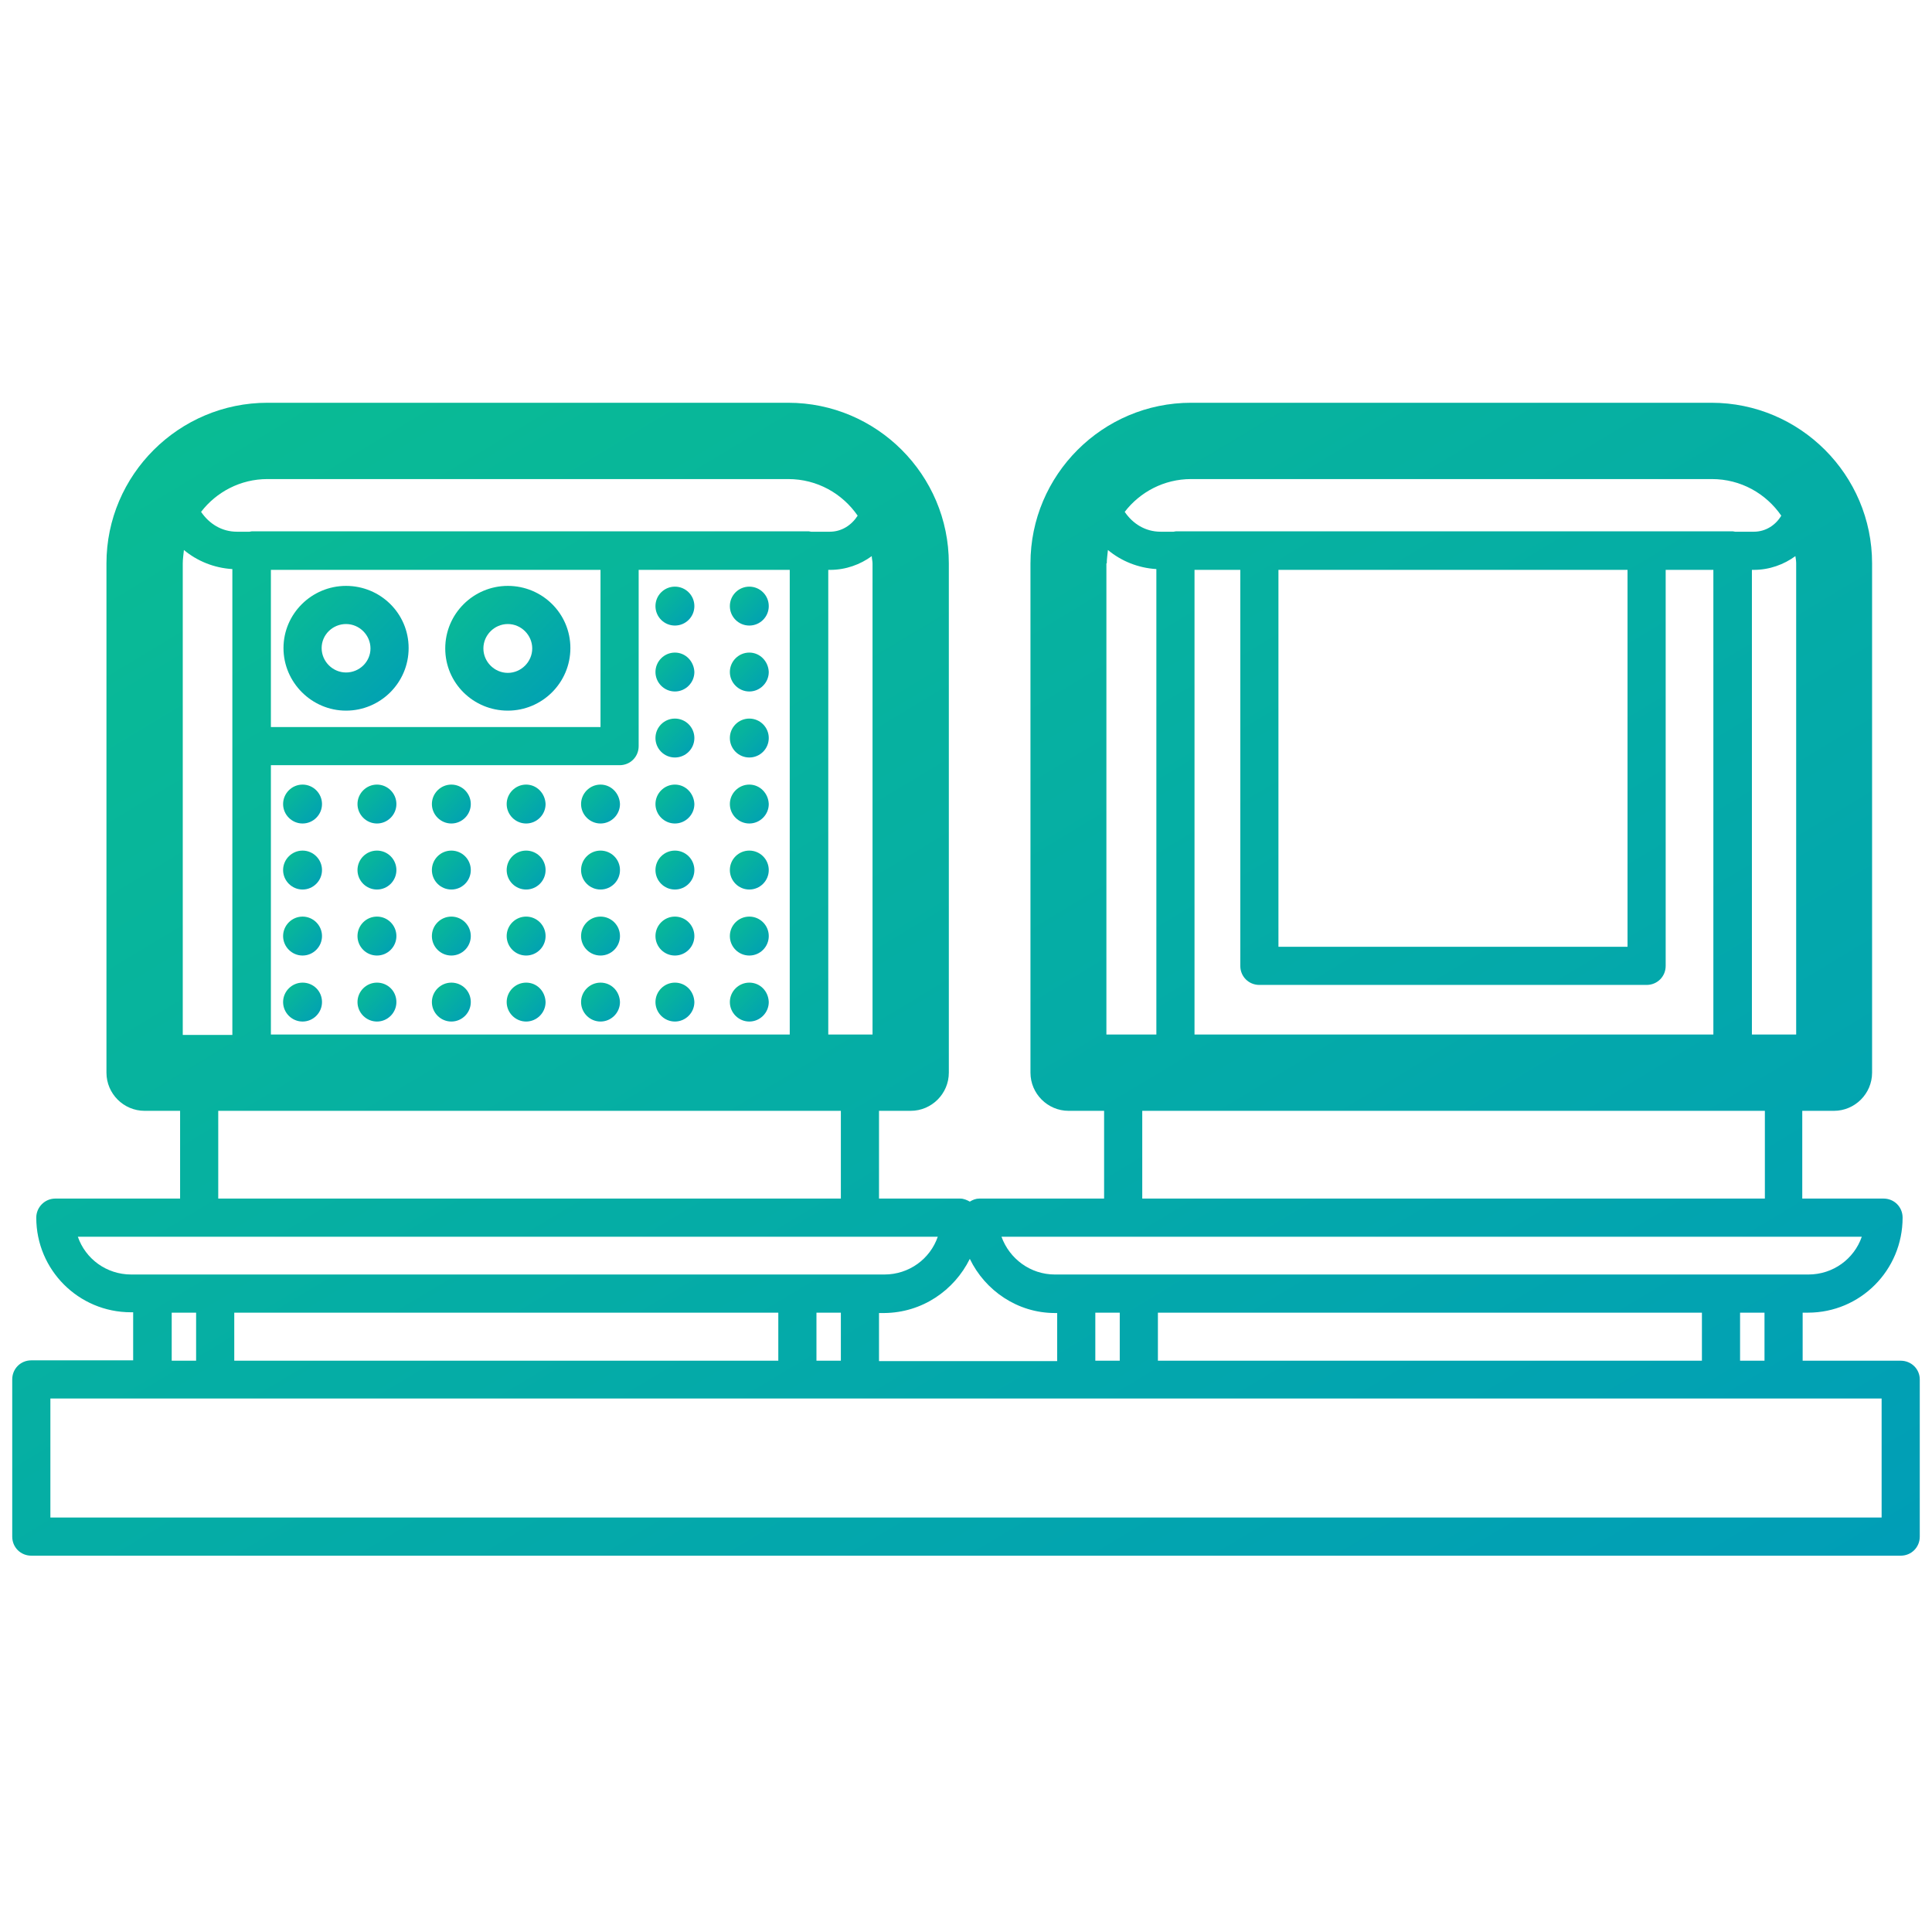 <svg width="79" height="79" viewBox="0 0 79 79" fill="none" xmlns="http://www.w3.org/2000/svg">
<g clip-path="url(#clip0_677_2680)">
<path d="M12.372 40.18C11.935 40.18 11.576 40.538 11.576 40.975C11.576 41.412 11.935 41.771 12.372 41.771C12.809 41.771 13.167 41.412 13.167 40.975C13.167 40.523 12.809 40.18 12.372 40.18Z" fill="url(#paint0_linear_677_2680)"/>
<path d="M15.414 40.18C14.977 40.18 14.618 40.538 14.618 40.975C14.618 41.412 14.977 41.771 15.414 41.771C15.851 41.771 16.209 41.412 16.209 40.975C16.209 40.523 15.851 40.18 15.414 40.18Z" fill="url(#paint1_linear_677_2680)"/>
<path d="M18.456 40.18C18.019 40.18 17.66 40.538 17.66 40.975C17.66 41.412 18.019 41.771 18.456 41.771C18.893 41.771 19.251 41.412 19.251 40.975C19.251 40.523 18.893 40.18 18.456 40.18Z" fill="url(#paint2_linear_677_2680)"/>
<path d="M21.513 40.18C21.077 40.18 20.718 40.538 20.718 40.975C20.718 41.412 21.077 41.771 21.513 41.771C21.95 41.771 22.309 41.412 22.309 40.975C22.293 40.523 21.95 40.18 21.513 40.18Z" fill="url(#paint3_linear_677_2680)"/>
<path d="M24.555 40.18C24.119 40.18 23.76 40.538 23.76 40.975C23.76 41.412 24.119 41.771 24.555 41.771C24.992 41.771 25.351 41.412 25.351 40.975C25.335 40.523 24.992 40.18 24.555 40.18Z" fill="url(#paint4_linear_677_2680)"/>
<path d="M27.597 40.18C27.161 40.18 26.802 40.538 26.802 40.975C26.802 41.412 27.161 41.771 27.597 41.771C28.034 41.771 28.393 41.412 28.393 40.975C28.377 40.523 28.034 40.18 27.597 40.18Z" fill="url(#paint5_linear_677_2680)"/>
<path d="M30.639 40.18C30.203 40.18 29.844 40.538 29.844 40.975C29.844 41.412 30.203 41.771 30.639 41.771C31.076 41.771 31.435 41.412 31.435 40.975C31.419 40.523 31.076 40.18 30.639 40.18Z" fill="url(#paint6_linear_677_2680)"/>
<path d="M12.372 37.48C11.935 37.48 11.576 37.839 11.576 38.276C11.576 38.713 11.935 39.072 12.372 39.072C12.809 39.072 13.167 38.713 13.167 38.276C13.167 37.839 12.809 37.48 12.372 37.48Z" fill="url(#paint7_linear_677_2680)"/>
<path d="M15.414 39.072C15.853 39.072 16.209 38.715 16.209 38.276C16.209 37.837 15.853 37.48 15.414 37.48C14.974 37.48 14.618 37.837 14.618 38.276C14.618 38.715 14.974 39.072 15.414 39.072Z" fill="url(#paint8_linear_677_2680)"/>
<path d="M18.456 39.072C18.895 39.072 19.251 38.715 19.251 38.276C19.251 37.837 18.895 37.48 18.456 37.48C18.016 37.48 17.66 37.837 17.66 38.276C17.66 38.715 18.016 39.072 18.456 39.072Z" fill="url(#paint9_linear_677_2680)"/>
<path d="M21.513 39.072C21.953 39.072 22.309 38.715 22.309 38.276C22.309 37.837 21.953 37.48 21.513 37.48C21.074 37.48 20.718 37.837 20.718 38.276C20.718 38.715 21.074 39.072 21.513 39.072Z" fill="url(#paint10_linear_677_2680)"/>
<path d="M24.555 39.072C24.995 39.072 25.351 38.715 25.351 38.276C25.351 37.837 24.995 37.48 24.555 37.48C24.116 37.48 23.76 37.837 23.76 38.276C23.76 38.715 24.116 39.072 24.555 39.072Z" fill="url(#paint11_linear_677_2680)"/>
<path d="M27.597 39.072C28.037 39.072 28.393 38.715 28.393 38.276C28.393 37.837 28.037 37.48 27.597 37.48C27.158 37.48 26.802 37.837 26.802 38.276C26.802 38.715 27.158 39.072 27.597 39.072Z" fill="url(#paint12_linear_677_2680)"/>
<path d="M30.639 39.072C31.079 39.072 31.435 38.715 31.435 38.276C31.435 37.837 31.079 37.48 30.639 37.48C30.2 37.48 29.844 37.837 29.844 38.276C29.844 38.715 30.2 39.072 30.639 39.072Z" fill="url(#paint13_linear_677_2680)"/>
<path d="M12.372 34.781C11.935 34.781 11.576 35.14 11.576 35.577C11.576 36.014 11.935 36.373 12.372 36.373C12.809 36.373 13.167 36.014 13.167 35.577C13.167 35.14 12.809 34.781 12.372 34.781Z" fill="url(#paint14_linear_677_2680)"/>
<path d="M15.414 36.373C15.853 36.373 16.209 36.016 16.209 35.577C16.209 35.137 15.853 34.781 15.414 34.781C14.974 34.781 14.618 35.137 14.618 35.577C14.618 36.016 14.974 36.373 15.414 36.373Z" fill="url(#paint15_linear_677_2680)"/>
<path d="M18.456 36.373C18.895 36.373 19.251 36.016 19.251 35.577C19.251 35.137 18.895 34.781 18.456 34.781C18.016 34.781 17.66 35.137 17.66 35.577C17.66 36.016 18.016 36.373 18.456 36.373Z" fill="url(#paint16_linear_677_2680)"/>
<path d="M21.513 36.373C21.953 36.373 22.309 36.016 22.309 35.577C22.309 35.137 21.953 34.781 21.513 34.781C21.074 34.781 20.718 35.137 20.718 35.577C20.718 36.016 21.074 36.373 21.513 36.373Z" fill="url(#paint17_linear_677_2680)"/>
<path d="M24.555 36.373C24.995 36.373 25.351 36.016 25.351 35.577C25.351 35.137 24.995 34.781 24.555 34.781C24.116 34.781 23.76 35.137 23.76 35.577C23.76 36.016 24.116 36.373 24.555 36.373Z" fill="url(#paint18_linear_677_2680)"/>
<path d="M27.597 36.373C28.037 36.373 28.393 36.016 28.393 35.577C28.393 35.137 28.037 34.781 27.597 34.781C27.158 34.781 26.802 35.137 26.802 35.577C26.802 36.016 27.158 36.373 27.597 36.373Z" fill="url(#paint19_linear_677_2680)"/>
<path d="M30.639 36.373C31.079 36.373 31.435 36.016 31.435 35.577C31.435 35.137 31.079 34.781 30.639 34.781C30.2 34.781 29.844 35.137 29.844 35.577C29.844 36.016 30.2 36.373 30.639 36.373Z" fill="url(#paint20_linear_677_2680)"/>
<path d="M12.372 32.082C11.935 32.082 11.576 32.441 11.576 32.878C11.576 33.314 11.935 33.673 12.372 33.673C12.809 33.673 13.167 33.314 13.167 32.878C13.167 32.441 12.809 32.082 12.372 32.082Z" fill="url(#paint21_linear_677_2680)"/>
<path d="M15.414 32.082C14.977 32.082 14.618 32.441 14.618 32.878C14.618 33.314 14.977 33.673 15.414 33.673C15.851 33.673 16.209 33.314 16.209 32.878C16.209 32.441 15.851 32.082 15.414 32.082Z" fill="url(#paint22_linear_677_2680)"/>
<path d="M18.456 32.082C18.019 32.082 17.66 32.441 17.66 32.878C17.66 33.314 18.019 33.673 18.456 33.673C18.893 33.673 19.251 33.314 19.251 32.878C19.251 32.441 18.893 32.082 18.456 32.082Z" fill="url(#paint23_linear_677_2680)"/>
<path d="M21.513 32.082C21.077 32.082 20.718 32.441 20.718 32.878C20.718 33.314 21.077 33.673 21.513 33.673C21.95 33.673 22.309 33.314 22.309 32.878C22.293 32.441 21.95 32.082 21.513 32.082Z" fill="url(#paint24_linear_677_2680)"/>
<path d="M24.555 32.082C24.119 32.082 23.76 32.441 23.76 32.878C23.76 33.314 24.119 33.673 24.555 33.673C24.992 33.673 25.351 33.314 25.351 32.878C25.335 32.441 24.992 32.082 24.555 32.082Z" fill="url(#paint25_linear_677_2680)"/>
<path d="M27.597 32.082C27.161 32.082 26.802 32.441 26.802 32.878C26.802 33.314 27.161 33.673 27.597 33.673C28.034 33.673 28.393 33.314 28.393 32.878C28.377 32.441 28.034 32.082 27.597 32.082Z" fill="url(#paint26_linear_677_2680)"/>
<path d="M30.639 32.082C30.203 32.082 29.844 32.441 29.844 32.878C29.844 33.314 30.203 33.673 30.639 33.673C31.076 33.673 31.435 33.314 31.435 32.878C31.419 32.441 31.076 32.082 30.639 32.082Z" fill="url(#paint27_linear_677_2680)"/>
<path d="M27.597 30.974C28.037 30.974 28.393 30.618 28.393 30.178C28.393 29.739 28.037 29.383 27.597 29.383C27.158 29.383 26.802 29.739 26.802 30.178C26.802 30.618 27.158 30.974 27.597 30.974Z" fill="url(#paint28_linear_677_2680)"/>
<path d="M30.639 30.974C31.079 30.974 31.435 30.618 31.435 30.178C31.435 29.739 31.079 29.383 30.639 29.383C30.2 29.383 29.844 29.739 29.844 30.178C29.844 30.618 30.2 30.974 30.639 30.974Z" fill="url(#paint29_linear_677_2680)"/>
<path d="M27.597 26.684C27.161 26.684 26.802 27.042 26.802 27.479C26.802 27.916 27.161 28.275 27.597 28.275C28.034 28.275 28.393 27.916 28.393 27.479C28.377 27.042 28.034 26.684 27.597 26.684Z" fill="url(#paint30_linear_677_2680)"/>
<path d="M30.639 26.684C30.203 26.684 29.844 27.042 29.844 27.479C29.844 27.916 30.203 28.275 30.639 28.275C31.076 28.275 31.435 27.916 31.435 27.479C31.419 27.042 31.076 26.684 30.639 26.684Z" fill="url(#paint31_linear_677_2680)"/>
<path d="M27.597 25.579C28.037 25.579 28.393 25.223 28.393 24.784C28.393 24.344 28.037 23.988 27.597 23.988C27.158 23.988 26.802 24.344 26.802 24.784C26.802 25.223 27.158 25.579 27.597 25.579Z" fill="url(#paint32_linear_677_2680)"/>
<path d="M30.639 25.579C31.079 25.579 31.435 25.223 31.435 24.784C31.435 24.344 31.079 23.988 30.639 23.988C30.2 23.988 29.844 24.344 29.844 24.784C29.844 25.223 30.2 25.579 30.639 25.579Z" fill="url(#paint33_linear_677_2680)"/>
<path d="M14.15 29.058C15.554 29.058 16.709 27.919 16.709 26.5C16.709 25.08 15.554 23.957 14.15 23.957C12.746 23.957 11.592 25.096 11.592 26.5C11.592 27.904 12.746 29.058 14.15 29.058ZM14.15 25.517C14.696 25.517 15.149 25.969 15.149 26.515C15.149 27.061 14.696 27.498 14.15 27.498C13.604 27.498 13.152 27.046 13.152 26.5C13.152 25.954 13.604 25.517 14.15 25.517Z" fill="url(#paint34_linear_677_2680)"/>
<path d="M20.765 29.058C22.169 29.058 23.323 27.919 23.323 26.5C23.323 25.08 22.169 23.957 20.765 23.957C19.36 23.957 18.206 25.096 18.206 26.515C18.206 27.935 19.36 29.058 20.765 29.058ZM20.765 25.517C21.311 25.517 21.763 25.969 21.763 26.515C21.763 27.061 21.311 27.514 20.765 27.514C20.218 27.514 19.766 27.061 19.766 26.515C19.766 25.969 20.218 25.517 20.765 25.517Z" fill="url(#paint35_linear_677_2680)"/>
<path d="M77.72 55.64H73.711V53.675H73.929C76.066 53.675 77.798 51.943 77.798 49.79C77.798 49.354 77.455 49.01 77.018 49.01H73.695V45.422H74.99C75.848 45.422 76.55 44.72 76.55 43.862V23.036C76.55 19.417 73.602 16.469 69.982 16.469H48.704C45.085 16.469 42.136 19.417 42.136 23.036V43.862C42.136 44.72 42.838 45.422 43.696 45.422H45.147V49.01H40.046C39.906 49.01 39.781 49.057 39.656 49.135C39.547 49.073 39.406 49.01 39.266 49.01H35.943V45.422H37.238C38.096 45.422 38.798 44.72 38.798 43.862V23.036C38.798 19.417 35.85 16.469 32.23 16.469H10.936C7.317 16.469 4.353 19.417 4.353 23.036V43.862C4.353 44.72 5.055 45.422 5.913 45.422H7.364V49.01H2.263C1.826 49.01 1.483 49.369 1.483 49.79C1.483 51.928 3.214 53.659 5.352 53.659H5.445V55.625H1.28C0.843 55.625 0.5 55.968 0.5 56.405V62.832C0.5 63.269 0.843 63.612 1.28 63.612H77.72C78.157 63.612 78.5 63.269 78.5 62.832V56.405C78.5 55.983 78.157 55.64 77.72 55.64ZM72.151 55.64H71.152V53.675H72.151V55.64ZM47.347 55.64V53.675H69.592V55.64H47.347ZM44.788 53.675H45.787V55.64H44.788V53.675ZM45.256 23.036C45.256 22.849 45.288 22.677 45.303 22.49C45.849 22.943 46.536 23.224 47.284 23.27V42.302H45.241V23.036H45.256ZM48.844 23.302H50.716V39.494C50.716 39.931 51.06 40.274 51.496 40.274H67.33C67.767 40.274 68.11 39.931 68.11 39.494V23.302H70.06V42.302H48.844V23.302ZM52.276 23.302H66.55V38.714H52.276V23.302ZM73.446 23.036V42.302H71.636V23.302H71.714C72.354 23.302 72.946 23.083 73.414 22.74C73.43 22.834 73.446 22.943 73.446 23.036ZM48.704 19.589H69.998C71.184 19.589 72.213 20.182 72.837 21.086C72.603 21.476 72.198 21.742 71.714 21.742H70.95C70.918 21.742 70.887 21.726 70.856 21.726H48.08C48.049 21.726 48.018 21.742 47.986 21.742H47.456C46.832 21.742 46.317 21.414 45.99 20.93C46.614 20.119 47.596 19.589 48.704 19.589ZM46.707 45.422H72.166V49.01H46.707V45.422ZM45.927 50.57H72.946H76.129C75.817 51.475 74.959 52.115 73.945 52.115H72.946H70.388H46.567H44.008H43.135C42.136 52.115 41.278 51.475 40.951 50.57H45.927ZM39.656 51.475C40.28 52.77 41.606 53.69 43.135 53.69H43.228V55.656H35.943V53.69H36.162C37.706 53.675 39.016 52.77 39.656 51.475ZM9.579 55.64V53.675H31.825V55.64H9.579ZM33.385 53.675H34.383V55.64H33.385V53.675ZM7.473 23.036C7.473 22.849 7.504 22.677 7.52 22.49C8.066 22.943 8.752 23.224 9.501 23.27V30.509V42.318H7.473V23.036ZM24.555 23.302V29.729H11.077V23.302H24.555ZM11.077 31.289H25.335C25.772 31.289 26.115 30.946 26.115 30.509V23.302H32.293V42.302H11.077V31.289ZM35.678 23.036V42.302H33.868V23.302H33.946C34.586 23.302 35.179 23.083 35.647 22.74C35.647 22.834 35.678 22.943 35.678 23.036ZM10.936 19.589H32.23C33.416 19.589 34.446 20.182 35.07 21.086C34.82 21.476 34.414 21.742 33.931 21.742H33.166C33.135 21.742 33.104 21.726 33.073 21.726H25.335H10.297C10.266 21.726 10.234 21.742 10.203 21.742H9.688C9.064 21.742 8.55 21.414 8.222 20.93C8.846 20.119 9.829 19.589 10.936 19.589ZM8.924 45.422H34.383V49.01H8.924V45.422ZM3.183 50.57H8.144H35.163H38.346C38.034 51.475 37.176 52.115 36.162 52.115H35.163H32.605H8.799H6.241H5.367C4.353 52.115 3.495 51.475 3.183 50.57ZM7.021 53.675H8.019V55.64H7.021V53.675ZM76.94 62.052H2.06V57.185H6.241H8.799H32.605H35.163H44.008H46.567H70.372H72.931H76.94V62.052Z" fill="url(#paint36_linear_677_2680)"/>
</g>
<defs>
<linearGradient id="paint0_linear_677_2680" x1="11.576" y1="40.18" x2="13.199" y2="41.811" gradientUnits="userSpaceOnUse">
<stop stop-color="#0ABD92"/>
<stop offset="1" stop-color="#009DB8"/>
</linearGradient>
<linearGradient id="paint1_linear_677_2680" x1="14.618" y1="40.18" x2="16.241" y2="41.811" gradientUnits="userSpaceOnUse">
<stop stop-color="#0ABD92"/>
<stop offset="1" stop-color="#009DB8"/>
</linearGradient>
<linearGradient id="paint2_linear_677_2680" x1="17.66" y1="40.18" x2="19.283" y2="41.811" gradientUnits="userSpaceOnUse">
<stop stop-color="#0ABD92"/>
<stop offset="1" stop-color="#009DB8"/>
</linearGradient>
<linearGradient id="paint3_linear_677_2680" x1="20.718" y1="40.18" x2="22.341" y2="41.811" gradientUnits="userSpaceOnUse">
<stop stop-color="#0ABD92"/>
<stop offset="1" stop-color="#009DB8"/>
</linearGradient>
<linearGradient id="paint4_linear_677_2680" x1="23.76" y1="40.18" x2="25.383" y2="41.811" gradientUnits="userSpaceOnUse">
<stop stop-color="#0ABD92"/>
<stop offset="1" stop-color="#009DB8"/>
</linearGradient>
<linearGradient id="paint5_linear_677_2680" x1="26.802" y1="40.18" x2="28.425" y2="41.811" gradientUnits="userSpaceOnUse">
<stop stop-color="#0ABD92"/>
<stop offset="1" stop-color="#009DB8"/>
</linearGradient>
<linearGradient id="paint6_linear_677_2680" x1="29.844" y1="40.18" x2="31.467" y2="41.811" gradientUnits="userSpaceOnUse">
<stop stop-color="#0ABD92"/>
<stop offset="1" stop-color="#009DB8"/>
</linearGradient>
<linearGradient id="paint7_linear_677_2680" x1="11.576" y1="37.48" x2="13.199" y2="39.111" gradientUnits="userSpaceOnUse">
<stop stop-color="#0ABD92"/>
<stop offset="1" stop-color="#009DB8"/>
</linearGradient>
<linearGradient id="paint8_linear_677_2680" x1="14.618" y1="37.48" x2="16.241" y2="39.111" gradientUnits="userSpaceOnUse">
<stop stop-color="#0ABD92"/>
<stop offset="1" stop-color="#009DB8"/>
</linearGradient>
<linearGradient id="paint9_linear_677_2680" x1="17.66" y1="37.48" x2="19.283" y2="39.111" gradientUnits="userSpaceOnUse">
<stop stop-color="#0ABD92"/>
<stop offset="1" stop-color="#009DB8"/>
</linearGradient>
<linearGradient id="paint10_linear_677_2680" x1="20.718" y1="37.48" x2="22.341" y2="39.111" gradientUnits="userSpaceOnUse">
<stop stop-color="#0ABD92"/>
<stop offset="1" stop-color="#009DB8"/>
</linearGradient>
<linearGradient id="paint11_linear_677_2680" x1="23.76" y1="37.48" x2="25.383" y2="39.111" gradientUnits="userSpaceOnUse">
<stop stop-color="#0ABD92"/>
<stop offset="1" stop-color="#009DB8"/>
</linearGradient>
<linearGradient id="paint12_linear_677_2680" x1="26.802" y1="37.48" x2="28.425" y2="39.111" gradientUnits="userSpaceOnUse">
<stop stop-color="#0ABD92"/>
<stop offset="1" stop-color="#009DB8"/>
</linearGradient>
<linearGradient id="paint13_linear_677_2680" x1="29.844" y1="37.48" x2="31.467" y2="39.111" gradientUnits="userSpaceOnUse">
<stop stop-color="#0ABD92"/>
<stop offset="1" stop-color="#009DB8"/>
</linearGradient>
<linearGradient id="paint14_linear_677_2680" x1="11.576" y1="34.781" x2="13.199" y2="36.412" gradientUnits="userSpaceOnUse">
<stop stop-color="#0ABD92"/>
<stop offset="1" stop-color="#009DB8"/>
</linearGradient>
<linearGradient id="paint15_linear_677_2680" x1="14.618" y1="34.781" x2="16.241" y2="36.412" gradientUnits="userSpaceOnUse">
<stop stop-color="#0ABD92"/>
<stop offset="1" stop-color="#009DB8"/>
</linearGradient>
<linearGradient id="paint16_linear_677_2680" x1="17.66" y1="34.781" x2="19.283" y2="36.412" gradientUnits="userSpaceOnUse">
<stop stop-color="#0ABD92"/>
<stop offset="1" stop-color="#009DB8"/>
</linearGradient>
<linearGradient id="paint17_linear_677_2680" x1="20.718" y1="34.781" x2="22.341" y2="36.412" gradientUnits="userSpaceOnUse">
<stop stop-color="#0ABD92"/>
<stop offset="1" stop-color="#009DB8"/>
</linearGradient>
<linearGradient id="paint18_linear_677_2680" x1="23.76" y1="34.781" x2="25.383" y2="36.412" gradientUnits="userSpaceOnUse">
<stop stop-color="#0ABD92"/>
<stop offset="1" stop-color="#009DB8"/>
</linearGradient>
<linearGradient id="paint19_linear_677_2680" x1="26.802" y1="34.781" x2="28.425" y2="36.412" gradientUnits="userSpaceOnUse">
<stop stop-color="#0ABD92"/>
<stop offset="1" stop-color="#009DB8"/>
</linearGradient>
<linearGradient id="paint20_linear_677_2680" x1="29.844" y1="34.781" x2="31.467" y2="36.412" gradientUnits="userSpaceOnUse">
<stop stop-color="#0ABD92"/>
<stop offset="1" stop-color="#009DB8"/>
</linearGradient>
<linearGradient id="paint21_linear_677_2680" x1="11.576" y1="32.082" x2="13.199" y2="33.713" gradientUnits="userSpaceOnUse">
<stop stop-color="#0ABD92"/>
<stop offset="1" stop-color="#009DB8"/>
</linearGradient>
<linearGradient id="paint22_linear_677_2680" x1="14.618" y1="32.082" x2="16.241" y2="33.713" gradientUnits="userSpaceOnUse">
<stop stop-color="#0ABD92"/>
<stop offset="1" stop-color="#009DB8"/>
</linearGradient>
<linearGradient id="paint23_linear_677_2680" x1="17.66" y1="32.082" x2="19.283" y2="33.713" gradientUnits="userSpaceOnUse">
<stop stop-color="#0ABD92"/>
<stop offset="1" stop-color="#009DB8"/>
</linearGradient>
<linearGradient id="paint24_linear_677_2680" x1="20.718" y1="32.082" x2="22.341" y2="33.713" gradientUnits="userSpaceOnUse">
<stop stop-color="#0ABD92"/>
<stop offset="1" stop-color="#009DB8"/>
</linearGradient>
<linearGradient id="paint25_linear_677_2680" x1="23.76" y1="32.082" x2="25.383" y2="33.713" gradientUnits="userSpaceOnUse">
<stop stop-color="#0ABD92"/>
<stop offset="1" stop-color="#009DB8"/>
</linearGradient>
<linearGradient id="paint26_linear_677_2680" x1="26.802" y1="32.082" x2="28.425" y2="33.713" gradientUnits="userSpaceOnUse">
<stop stop-color="#0ABD92"/>
<stop offset="1" stop-color="#009DB8"/>
</linearGradient>
<linearGradient id="paint27_linear_677_2680" x1="29.844" y1="32.082" x2="31.467" y2="33.713" gradientUnits="userSpaceOnUse">
<stop stop-color="#0ABD92"/>
<stop offset="1" stop-color="#009DB8"/>
</linearGradient>
<linearGradient id="paint28_linear_677_2680" x1="26.802" y1="29.383" x2="28.425" y2="31.014" gradientUnits="userSpaceOnUse">
<stop stop-color="#0ABD92"/>
<stop offset="1" stop-color="#009DB8"/>
</linearGradient>
<linearGradient id="paint29_linear_677_2680" x1="29.844" y1="29.383" x2="31.467" y2="31.014" gradientUnits="userSpaceOnUse">
<stop stop-color="#0ABD92"/>
<stop offset="1" stop-color="#009DB8"/>
</linearGradient>
<linearGradient id="paint30_linear_677_2680" x1="26.802" y1="26.684" x2="28.425" y2="28.315" gradientUnits="userSpaceOnUse">
<stop stop-color="#0ABD92"/>
<stop offset="1" stop-color="#009DB8"/>
</linearGradient>
<linearGradient id="paint31_linear_677_2680" x1="29.844" y1="26.684" x2="31.467" y2="28.315" gradientUnits="userSpaceOnUse">
<stop stop-color="#0ABD92"/>
<stop offset="1" stop-color="#009DB8"/>
</linearGradient>
<linearGradient id="paint32_linear_677_2680" x1="26.802" y1="23.988" x2="28.425" y2="25.619" gradientUnits="userSpaceOnUse">
<stop stop-color="#0ABD92"/>
<stop offset="1" stop-color="#009DB8"/>
</linearGradient>
<linearGradient id="paint33_linear_677_2680" x1="29.844" y1="23.988" x2="31.467" y2="25.619" gradientUnits="userSpaceOnUse">
<stop stop-color="#0ABD92"/>
<stop offset="1" stop-color="#009DB8"/>
</linearGradient>
<linearGradient id="paint34_linear_677_2680" x1="11.592" y1="23.957" x2="16.795" y2="29.202" gradientUnits="userSpaceOnUse">
<stop stop-color="#0ABD92"/>
<stop offset="1" stop-color="#009DB8"/>
</linearGradient>
<linearGradient id="paint35_linear_677_2680" x1="18.206" y1="23.957" x2="23.409" y2="29.202" gradientUnits="userSpaceOnUse">
<stop stop-color="#0ABD92"/>
<stop offset="1" stop-color="#009DB8"/>
</linearGradient>
<linearGradient id="paint36_linear_677_2680" x1="0.5" y1="16.469" x2="42.978" y2="87.094" gradientUnits="userSpaceOnUse">
<stop stop-color="#0ABD92"/>
<stop offset="1" stop-color="#009DB8"/>
</linearGradient>
<clipPath id="clip0_677_2680">
<rect width="78" height="78" fill="white" transform="translate(0.5 0.867)"/>
</clipPath>
</defs>
</svg>
